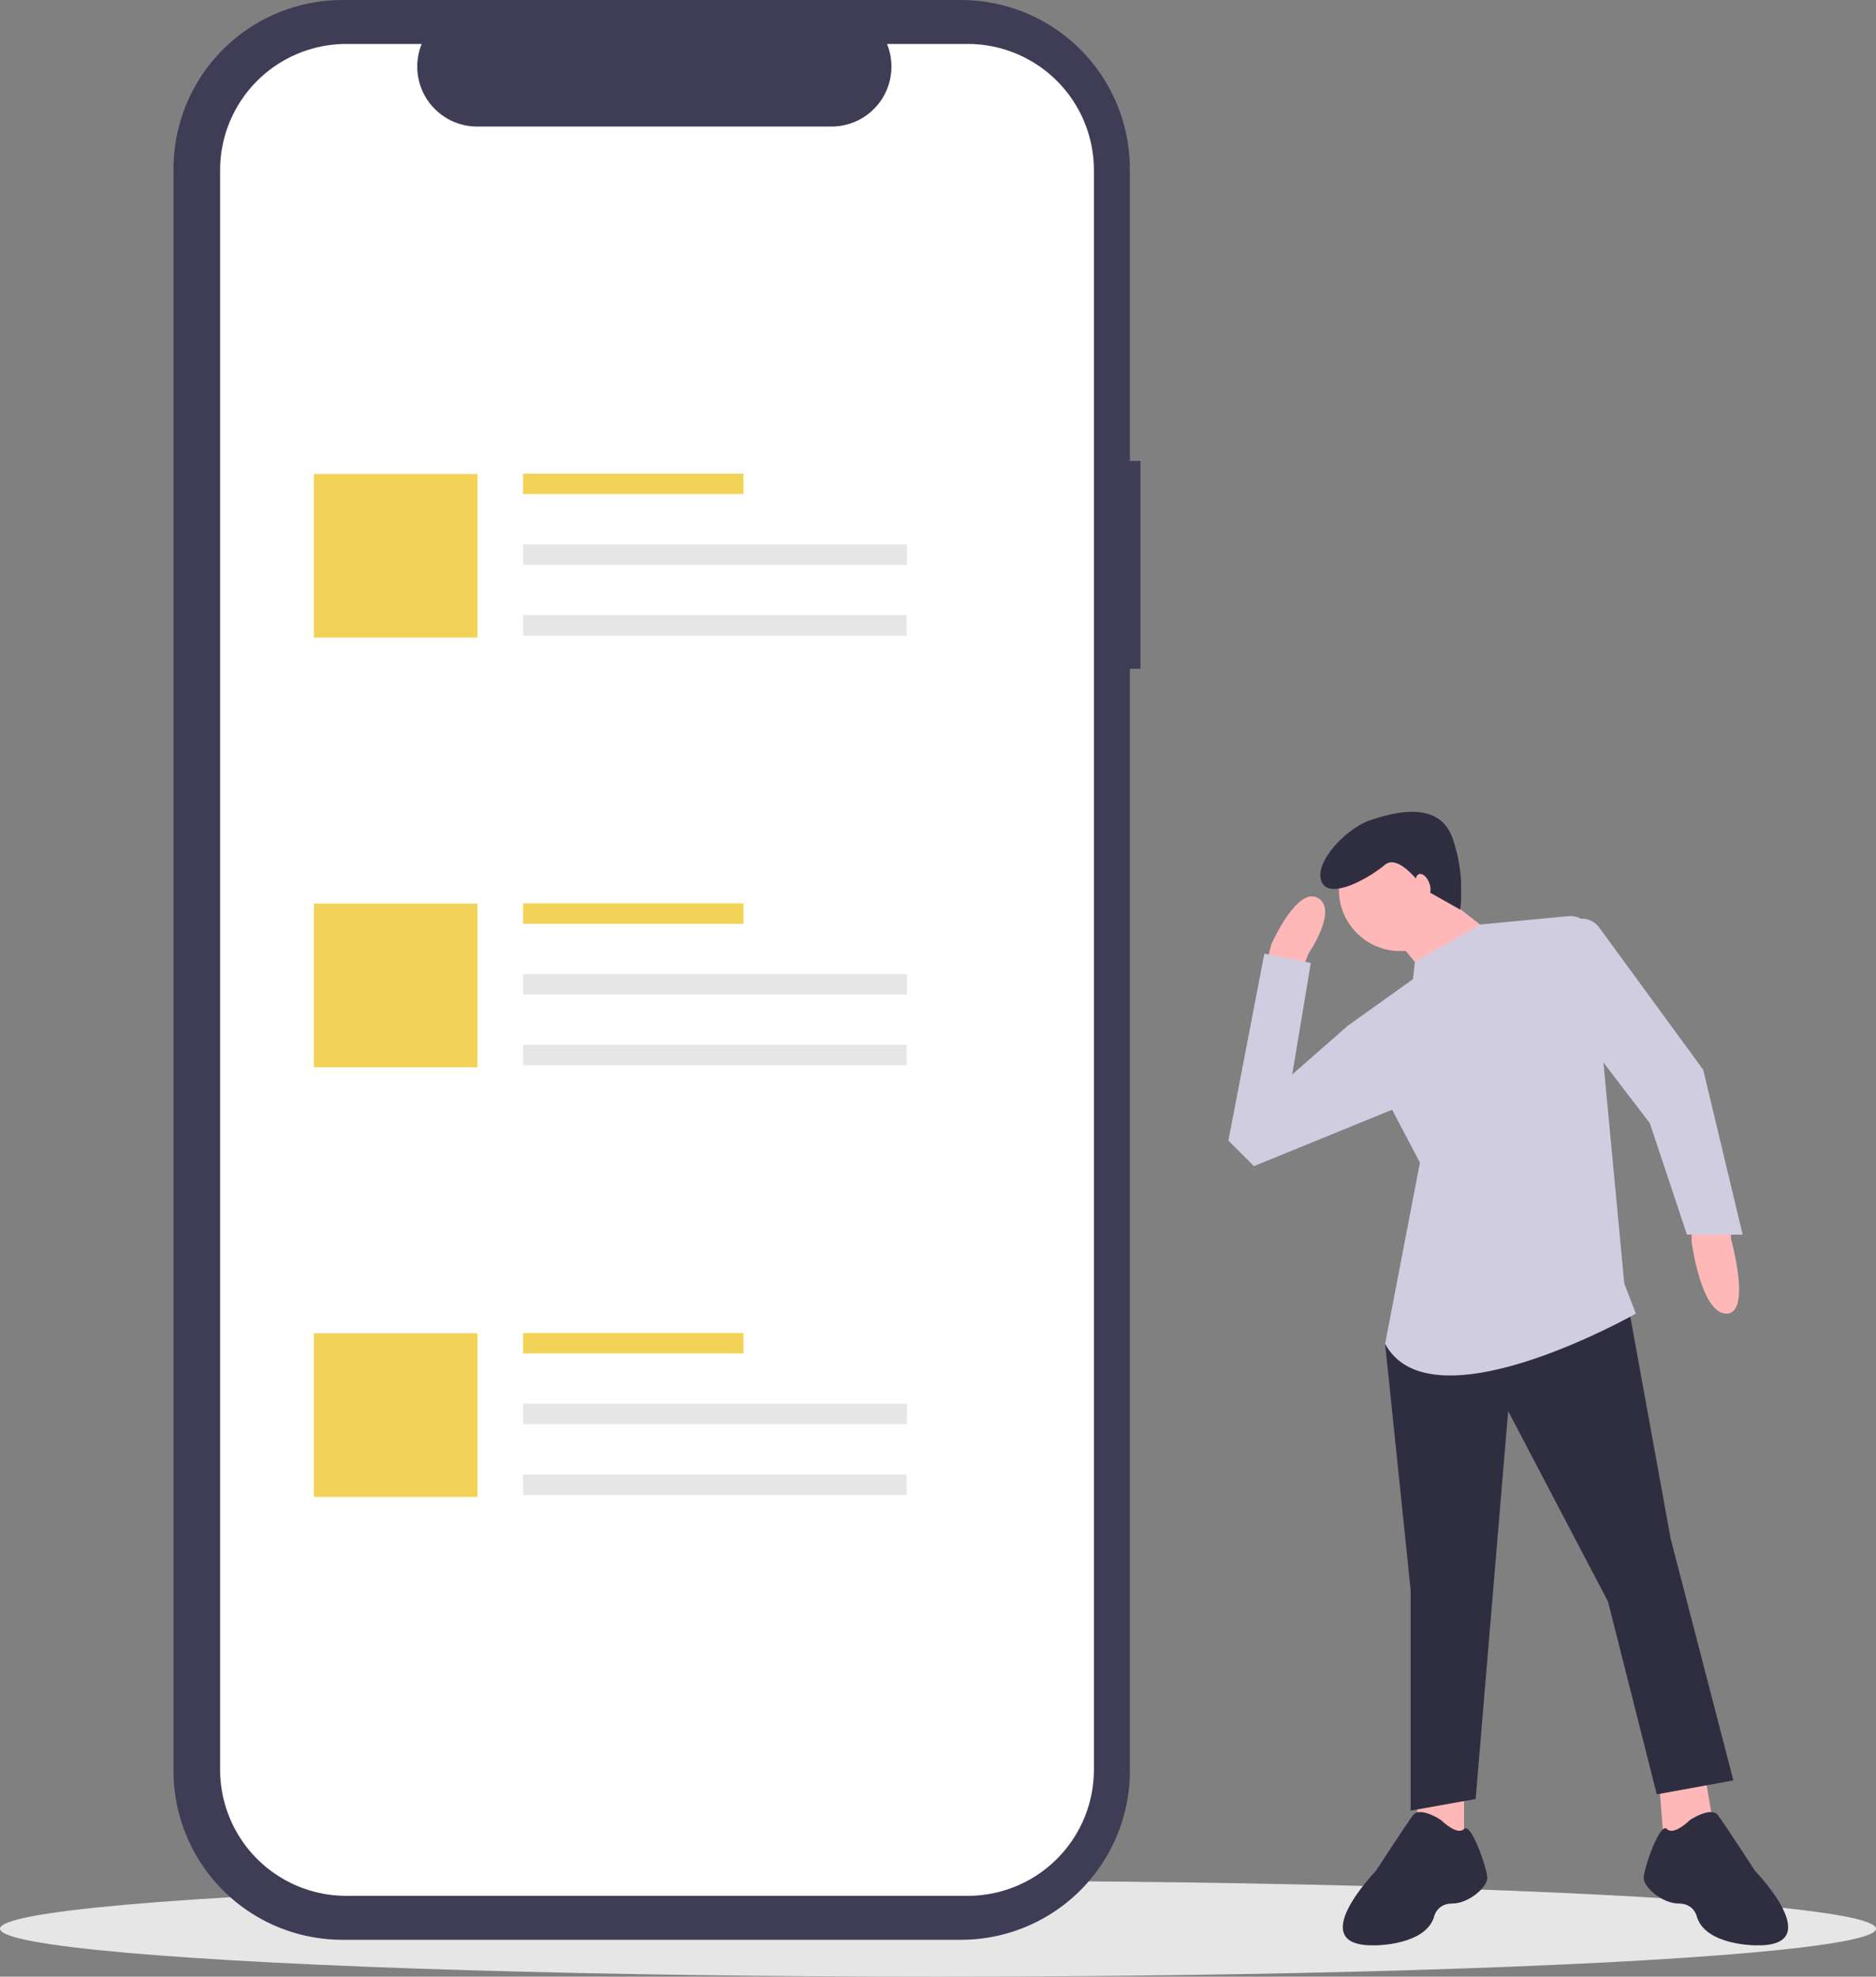<svg data-name="Layer 1" xmlns="http://www.w3.org/2000/svg" width="704" height="741.617"><rect width="100%" height="100%" fill="#808080" stroke="none"/><ellipse cx="352" cy="723.617" rx="352" ry="18" fill="#e6e6e6"/><path d="M649.612 460.603v4.356s7.842 27.883-1.743 27.883-13.07-27.011-13.07-27.011v-5.228zM475.346 361.27l1.742-6.97s9.585-21.783 17.427-17.427-3.485 20.912-3.485 20.912l-1.743 4.357zm55.765 311.938l1.743 14.812 16.555 2.614v-19.169l-18.298 1.743zm91.49-4.357l1.742 21.783 19.17-2.614-3.486-20.912-17.426 1.743z" fill="#ffb8b8"/><path fill="#2f2e41" d="M523.269 503.298l-3.485.871 9.584 92.361v82.777l24.397-4.357 12.199-145.512 37.467 71.449 18.298 72.321 28.754-5.228-23.526-90.619-15.684-86.262-88.004 12.199zm17.427 179.494s-7.842-5.228-10.456-1.742-13.942 20.912-13.942 20.912-27.882 28.754 0 27.882c0 0 18.298 0 21.783-10.456 0 0 .872-5.228 6.971-5.228s13.07-6.1 13.07-9.584-6.1-21.084-8.713-18.384-8.713-3.4-8.713-3.4zm93.546 0s7.842-5.228 10.456-1.742 13.941 20.912 13.941 20.912 27.883 28.754 0 27.882c0 0-18.298 0-21.783-10.456 0 0-.872-5.228-6.97-5.228s-13.07-6.1-13.07-9.584 6.098-21.084 8.712-18.384 8.714-3.4 8.714-3.4z"/><circle cx="525.447" cy="333.824" r="23" fill="#ffb8b8"/><path fill="#ffb8b8" d="M523.705 352.122l12.198 14.812 21.783-18.298-15.683-12.198-18.298 15.684z"/><path d="M530.24 367.37l.712-6.448 24.46-14.054 33.23-3.153a7.85 7.85 0 018.556 7.077l12.333 130.723 4.356 11.327s-76.677 43.567-94.103 11.327l13.07-67.964-27.012-51.408z" fill="#d0cde1"/><path d="M589.49 345.587a7.157 7.157 0 001.552-.443 7.876 7.876 0 019.014 2.745l39.1 53.463 14.813 61.865h-20.912l-13.942-41.824-22.654-29.626zm-76.677 37.467l-6.971 1.743-20.912 18.298 6.971-41.824-17.427-3.486-13.505 70.143 9.584 9.584 54.459-22.219-12.199-32.239z" fill="#d0cde1"/><path d="M534.606 333.748s-9.447-13.873-14.855-9.305-20.567 13.528-23.76 6.436 9.081-20.086 18.346-23.193 25.535-7.234 30.637 6.463a59.901 59.901 0 012.995 27.125z" fill="#2f2e41"/><ellipse cx="782.024" cy="411.379" rx="2.5" ry="4.5" transform="rotate(-19.977 433.206 1075.833)" fill="#ffb8b8"/><path d="M428 172.947h-3.999V63.402A63.402 63.402 0 00360.6 0H128.513A63.402 63.402 0 0065.11 63.402v600.974a63.402 63.402 0 0063.402 63.402h232.086A63.402 63.402 0 00424 664.376V250.924h4z" fill="#3f3d56"/><path d="M363.157 16.495h-30.295a22.495 22.495 0 01-20.827 30.99h-132.96a22.495 22.495 0 01-20.826-30.99h-28.296a47.348 47.348 0 00-47.348 47.348v600.092a47.348 47.348 0 0047.348 47.348h233.204a47.348 47.348 0 0047.348-47.348V63.843a47.348 47.348 0 00-47.348-47.348z" fill="#fff"/><path fill="#f2d357" d="M196.318 177.704h82.66v7.676h-82.66z"/><path fill="#e6e6e6" d="M196.318 204.259h144.069v7.676H196.318zm0 26.554h143.928v7.676H196.318z"/><path fill="#f2d357" d="M117.778 177.818h61.409v61.409h-61.409zm78.54 161.086h82.66v7.676h-82.66z"/><path fill="#e6e6e6" d="M196.318 365.458h144.069v7.676H196.318zm0 26.554h143.928v7.676H196.318z"/><path fill="#f2d357" d="M117.778 339.018h61.409v61.409h-61.409zm78.54 161.085h82.66v7.676h-82.66z"/><path fill="#e6e6e6" d="M196.318 526.657h144.069v7.676H196.318zm0 26.555h143.928v7.676H196.318z"/><path fill="#f2d357" d="M117.778 500.217h61.409v61.409h-61.409z"/></svg>